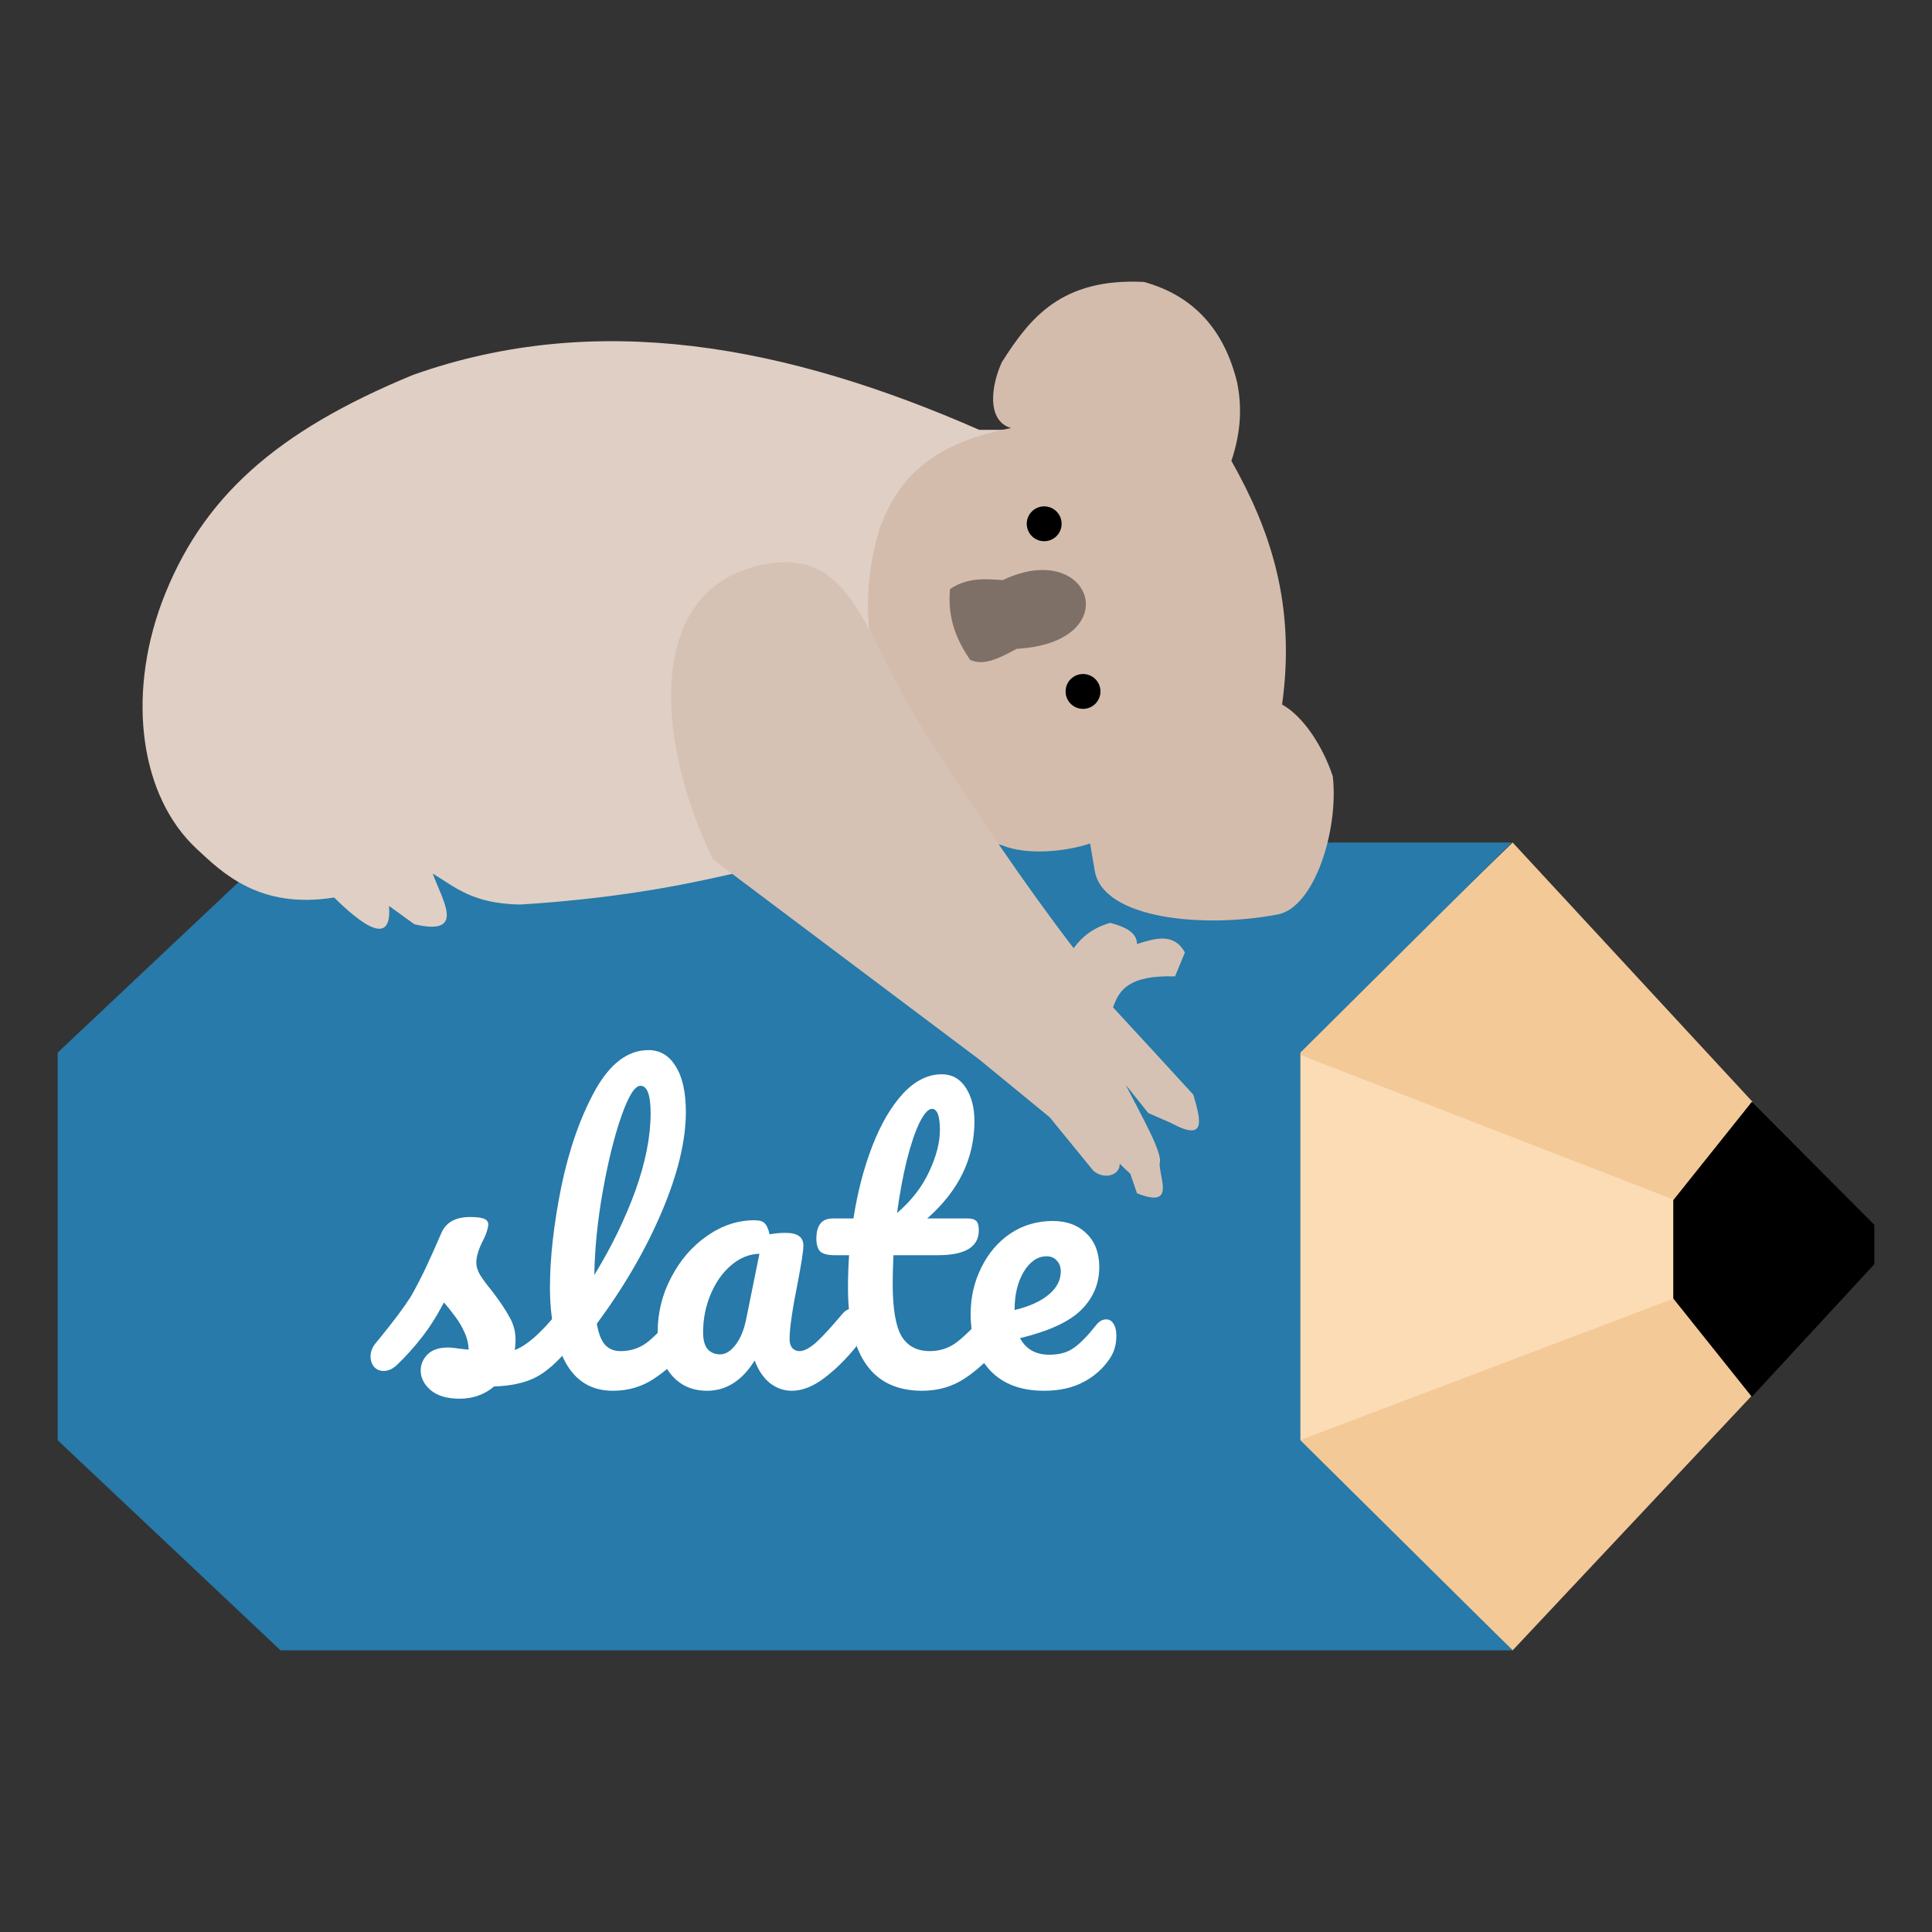 <svg xmlns="http://www.w3.org/2000/svg" xmlns:svg="http://www.w3.org/2000/svg" id="svg2" width="268" height="268" version="1.1" viewBox="0 0 268 268"><rect x="0" y="0" width="268" height="268" fill="#333333" stroke="none"/><g id="g881" transform="translate(-600.971,-948.659)"><g id="g925"><g id="g904"><path style="opacity:1;fill:#fcdcb5;fill-opacity:1;stroke:none;stroke-width:1.47;stroke-miterlimit:4;stroke-dasharray:none;stroke-opacity:1" id="path851" d="m 780.823,1094.027 54.234,20.695 0.606,14.19 -54.84,20.768 z"/><path id="path853" d="m 810.8,1177.59 33.898,-36.098 -8.637,-13.812 -55.348,20.979 z" style="fill:#f3c998;fill-opacity:1;stroke:none;stroke-width:.849px;stroke-linecap:butt;stroke-linejoin:miter;stroke-opacity:1"/><path style="fill:#f3c998;fill-opacity:1;stroke:none;stroke-width:.849px;stroke-linecap:butt;stroke-linejoin:miter;stroke-opacity:1" id="path855" d="m 810.8,1065.528 33.276,35.974 -10.269,13.824 -53.094,-20.576 z"/><path style="opacity:1;fill:#277aa9;fill-opacity:1;stroke:none;stroke-width:10.16;stroke-miterlimit:4;stroke-dasharray:none;stroke-opacity:1" id="path857" d="m 810.8,1177.59 -29.444,-29.144 v 0 -53.773 0 l 29.335,-29.145 -170.803,2e-4 -30.918,29.144 v 53.773 l 30.918,29.144 z"/><path style="opacity:1;fill:#000;fill-opacity:1;stroke:none;stroke-width:3.711;stroke-miterlimit:4;stroke-dasharray:none;stroke-opacity:1" id="path859" d="m 843.977,1101.504 16.994,17.057 v 5.467 l -16.994,18.391 -10.896,-13.639 v -13.639 z"/><g aria-label="slate" transform="scale(1.004,0.996)" style="font-style:normal;font-weight:400;font-size:50.206px;line-height:1.25;font-family:sans-serif;letter-spacing:0;word-spacing:0;fill:#fff;fill-opacity:1;stroke:none;stroke-width:1.255" id="text863"><path d="m 662.074,1147.27 q -2.611,0 -4.016,-1.205 -1.356,-1.205 -1.356,-2.711 0,-1.305 0.954,-2.259 0.954,-0.954 2.812,-0.954 0.653,0 1.506,0.151 0.904,0.1 1.356,0.151 -0.05,-1.305 -0.602,-2.46 -0.502,-1.155 -1.305,-2.209 -0.803,-1.105 -1.506,-1.908 -1.556,2.962 -3.113,4.92 -1.506,1.958 -3.314,3.715 -0.904,0.904 -1.908,0.904 -0.803,0 -1.305,-0.552 -0.502,-0.603 -0.502,-1.456 0,-1.004 0.703,-1.858 l 0.653,-0.803 q 2.761,-3.414 4.167,-5.623 0.854,-1.456 2.008,-3.866 1.155,-2.46 2.259,-5.071 0.954,-2.209 3.966,-2.209 1.406,0 1.958,0.251 0.552,0.251 0.552,0.803 0,0.301 -0.201,0.954 -0.201,0.653 -0.552,1.305 -0.904,1.807 -0.904,3.063 0,0.753 0.502,1.657 0.552,0.904 1.657,2.259 1.607,2.109 2.41,3.615 0.854,1.456 0.854,3.213 0,0.502 -0.1,1.406 2.46,-0.954 5.774,-5.071 0.602,-0.703 1.356,-0.703 0.653,0 1.004,0.603 0.402,0.602 0.402,1.657 0,1.908 -0.954,3.113 -2.51,3.113 -4.82,4.268 -2.259,1.105 -5.623,1.205 -2.008,1.707 -4.77,1.707 z" style="font-style:normal;font-variant:normal;font-weight:400;font-stretch:normal;font-family:Pacifico;-inkscape-font-specification:Pacifico;baseline-shift:baseline;fill:#fff;fill-opacity:1;stroke-width:1.255" id="path876"/><path d="m 693.238,1134.718 q 0.653,0 1.004,0.603 0.402,0.602 0.402,1.657 0,2.008 -0.954,3.113 -2.159,2.661 -4.719,4.368 -2.51,1.707 -5.724,1.707 -4.418,0 -6.577,-4.016 -2.109,-4.016 -2.109,-10.393 0,-6.125 1.556,-13.957 1.607,-7.832 4.669,-13.455 3.113,-5.623 7.38,-5.623 2.41,0 3.765,2.259 1.406,2.209 1.406,6.376 0,5.974 -3.314,13.857 -3.314,7.882 -8.987,15.614 0.351,2.058 1.155,2.962 0.803,0.854 2.109,0.854 2.058,0 3.615,-1.155 1.556,-1.205 3.966,-4.067 0.602,-0.703 1.356,-0.703 z m -6.175,-31.027 q -1.155,0 -2.611,4.167 -1.456,4.167 -2.561,10.342 -1.105,6.175 -1.205,11.849 3.565,-5.874 5.673,-11.748 2.109,-5.924 2.109,-10.794 0,-3.816 -1.406,-3.816 z" style="font-style:normal;font-variant:normal;font-weight:400;font-stretch:normal;font-family:Pacifico;-inkscape-font-specification:Pacifico;baseline-shift:baseline;fill:#fff;fill-opacity:1;stroke-width:1.255" id="path878"/><path d="m 696.271,1146.165 q -3.113,0 -4.97,-2.259 -1.858,-2.259 -1.858,-5.924 0,-4.016 1.858,-7.581 1.858,-3.615 4.92,-5.774 3.113,-2.209 6.577,-2.209 1.105,0 1.456,0.452 0.402,0.402 0.653,1.506 1.054,-0.201 2.209,-0.201 2.46,0 2.46,1.757 0,1.054 -0.753,5.021 -1.155,5.774 -1.155,8.033 0,0.753 0.351,1.205 0.402,0.452 1.004,0.452 0.954,0 2.309,-1.205 1.356,-1.255 3.665,-4.016 0.602,-0.703 1.356,-0.703 0.653,0 1.004,0.603 0.402,0.602 0.402,1.657 0,2.008 -0.954,3.113 -2.058,2.561 -4.368,4.318 -2.309,1.757 -4.468,1.757 -1.657,0 -3.063,-1.105 -1.356,-1.155 -2.058,-3.113 -2.611,4.217 -6.577,4.217 z m 1.807,-5.071 q 1.105,0 2.109,-1.305 1.004,-1.305 1.456,-3.464 l 1.858,-9.238 q -2.109,0.05 -3.916,1.607 -1.757,1.506 -2.812,4.016 -1.054,2.51 -1.054,5.322 0,1.556 0.602,2.309 0.653,0.753 1.757,0.753 z" style="font-style:normal;font-variant:normal;font-weight:400;font-stretch:normal;font-family:Pacifico;-inkscape-font-specification:Pacifico;baseline-shift:baseline;fill:#fff;fill-opacity:1;stroke-width:1.255" id="path880"/><path d="m 736.12,1134.718 q 0.653,0 1.004,0.603 0.402,0.602 0.402,1.657 0,2.008 -0.954,3.113 -2.159,2.661 -4.719,4.368 -2.561,1.707 -5.874,1.707 -10.242,0 -10.242,-14.409 0,-2.209 0.151,-4.468 h -1.958 q -1.506,0 -2.058,-0.552 -0.502,-0.552 -0.502,-1.757 0,-2.812 2.259,-2.812 h 2.862 q 0.854,-5.523 2.611,-10.091 1.757,-4.569 4.217,-7.28 2.51,-2.711 5.372,-2.711 2.109,0 3.314,1.858 1.205,1.858 1.205,4.669 0,7.782 -6.527,13.556 h 5.623 q 0.803,0 1.155,0.351 0.351,0.351 0.351,1.305 0,3.464 -5.673,3.464 h -6.125 q -0.1,2.51 -0.1,3.916 0,5.221 1.205,7.33 1.255,2.109 3.916,2.109 2.159,0 3.816,-1.305 1.657,-1.305 3.916,-3.916 0.602,-0.703 1.356,-0.703 z m -8.786,-27.814 q -0.753,0 -1.707,1.908 -0.904,1.858 -1.757,5.221 -0.803,3.314 -1.356,7.38 2.962,-2.561 4.418,-5.723 1.506,-3.213 1.506,-5.824 0,-2.962 -1.105,-2.962 z" style="font-style:normal;font-variant:normal;font-weight:400;font-stretch:normal;font-family:Pacifico;-inkscape-font-specification:Pacifico;baseline-shift:baseline;fill:#fff;fill-opacity:1;stroke-width:1.255" id="path882"/><path d="m 751.412,1136.224 q 0.653,0 1.004,0.603 0.402,0.602 0.402,1.657 0,1.807 -0.854,3.113 -1.406,2.159 -3.715,3.364 -2.259,1.205 -5.422,1.205 -4.82,0 -7.481,-2.862 -2.661,-2.912 -2.661,-7.832 0,-3.464 1.456,-6.426 1.456,-3.012 4.016,-4.77 2.611,-1.757 5.874,-1.757 2.912,0 4.669,1.757 1.757,1.707 1.757,4.669 0,3.464 -2.51,5.974 -2.46,2.46 -8.435,3.916 1.205,2.309 4.067,2.309 2.058,0 3.364,-0.954 1.356,-0.954 3.113,-3.213 0.602,-0.753 1.356,-0.753 z m -8.234,-8.786 q -1.858,0 -3.163,2.159 -1.255,2.159 -1.255,5.221 v 0.1 q 2.962,-0.703 4.669,-2.109 1.707,-1.406 1.707,-3.263 0,-0.954 -0.552,-1.506 -0.502,-0.603 -1.406,-0.603 z" style="font-style:normal;font-variant:normal;font-weight:400;font-stretch:normal;font-family:Pacifico;-inkscape-font-specification:Pacifico;baseline-shift:baseline;fill:#fff;fill-opacity:1;stroke-width:1.255" id="path884"/></g><path style="fill:#e0cfc4;fill-opacity:1;stroke:none;stroke-width:.565px;stroke-linecap:butt;stroke-linejoin:miter;stroke-opacity:1" id="path867" d="m 736.809,1008.286 c -26.641,-11.698 -52.948,-16.703 -78.55,-7.621 -19.021,7.848 -29.399,17.036 -34.879,31.654 -4.84,13.189 -2.886,26.843 4.828,34.047 3.623,3.384 8.772,8.454 19.109,6.792 5.549,5.468 7.966,5.651 7.621,1.172 l 3.517,2.54 c 7.223,1.689 3.893,-3.298 2.54,-7.034 3.137,1.884 5.476,4.166 12.115,4.299 24.19,-1.53 35.116,-6.182 51.39,-9.575 l 21.298,-56.275 z"/><path style="fill:#d4bcad;fill-opacity:1;stroke:none;stroke-width:.565px;stroke-linecap:butt;stroke-linejoin:miter;stroke-opacity:1" id="path869" d="m 747.36,1007.114 c -10.582,1.262 -20.512,3.525 -24.425,15.046 -2.017,6.717 -2.151,13.669 0,20.908 4.89,7.959 3.881,19.551 16.962,22.818 3.452,1.451 8.838,0.933 12.29,-0.219 l 0.643,3.78 c 1.143,6.714 15.149,8.028 25.402,6.057 5.068,-0.974 8.46,-11.697 7.621,-19.149 -1.389,-4.198 -4.101,-8.341 -7.034,-9.965 1.947,-14.027 -1.74,-24.432 -7.034,-33.804 1.421,-4.228 1.439,-7.754 0.782,-10.942 -1.771,-7.152 -5.915,-11.931 -12.896,-13.873 -11.531,-0.589 -15.877,5.08 -19.735,11.138 -2.05,4.513 -2.554,12.195 7.425,8.207 z"/><path style="fill:#d6c2b4;fill-opacity:1;stroke:none;stroke-width:.565px;stroke-linecap:butt;stroke-linejoin:miter;stroke-opacity:1" id="path871" d="m 728.797,1049.515 c 7.272,11.416 14.351,21.863 21.103,30.677 1.201,-1.665 2.838,-2.894 5.08,-3.517 2.082,0.555 3.7,1.342 3.713,2.931 2.554,-0.797 5.107,-1.591 6.644,1.172 l -1.368,3.322 c -6.457,-0.2 -7.779,1.935 -8.598,4.299 4.142,4.48 7.752,8.413 11.138,12.115 0.929,3.274 2.03,6.72 -3.126,3.908 l -3.126,-1.368 -3.126,-3.908 c 2.198,4.34 5.252,9.616 4.69,10.942 0.073,2.28 2.138,6.19 -3.126,4.103 l -0.939,-2.726 c -7.142,-6.298 -3.642,-9.317 -1.508,-1.683 0.409,1.769 -1.987,2.679 -3.61,1.283 l -6.057,-7.425 -9.77,-8.011 -36.93,-27.747 c -7.56,-15.401 -9.975,-37.217 6.644,-40.838 12.873,-2.805 14.16,9.731 22.275,22.471 z"/><circle transform="rotate(90)" style="opacity:1;fill:#000;fill-opacity:1;stroke:none;stroke-width:1.694;stroke-miterlimit:4;stroke-dasharray:none;stroke-opacity:1" id="circle873" cx="1021.318" cy="-745.816" r="2.418"/><path style="fill:#000;fill-opacity:.404;stroke:none;stroke-width:.565px;stroke-linecap:butt;stroke-linejoin:miter;stroke-opacity:1" id="path875" d="m 735.522,1040.178 c 1.925,0.933 4.21,-0.296 6.494,-1.52 15.356,-0.863 10.43,-15.421 -1.934,-9.534 -2.441,-0.159 -4.882,-0.389 -7.323,1.243 -0.398,4.149 0.97,7.121 2.763,9.81 z"/><circle id="circle877" cx="1044.573" cy="-751.204" r="2.418" transform="rotate(90)" style="opacity:1;fill:#000;fill-opacity:1;stroke:none;stroke-width:1.694;stroke-miterlimit:4;stroke-dasharray:none;stroke-opacity:1"/></g><rect id="rect883" width="256" height="256" x="606.971" y="954.659" style="opacity:.301;fill:none;fill-opacity:1;stroke:none;stroke-width:1.384;stroke-miterlimit:4;stroke-dasharray:none;stroke-opacity:1"/></g></g></svg>